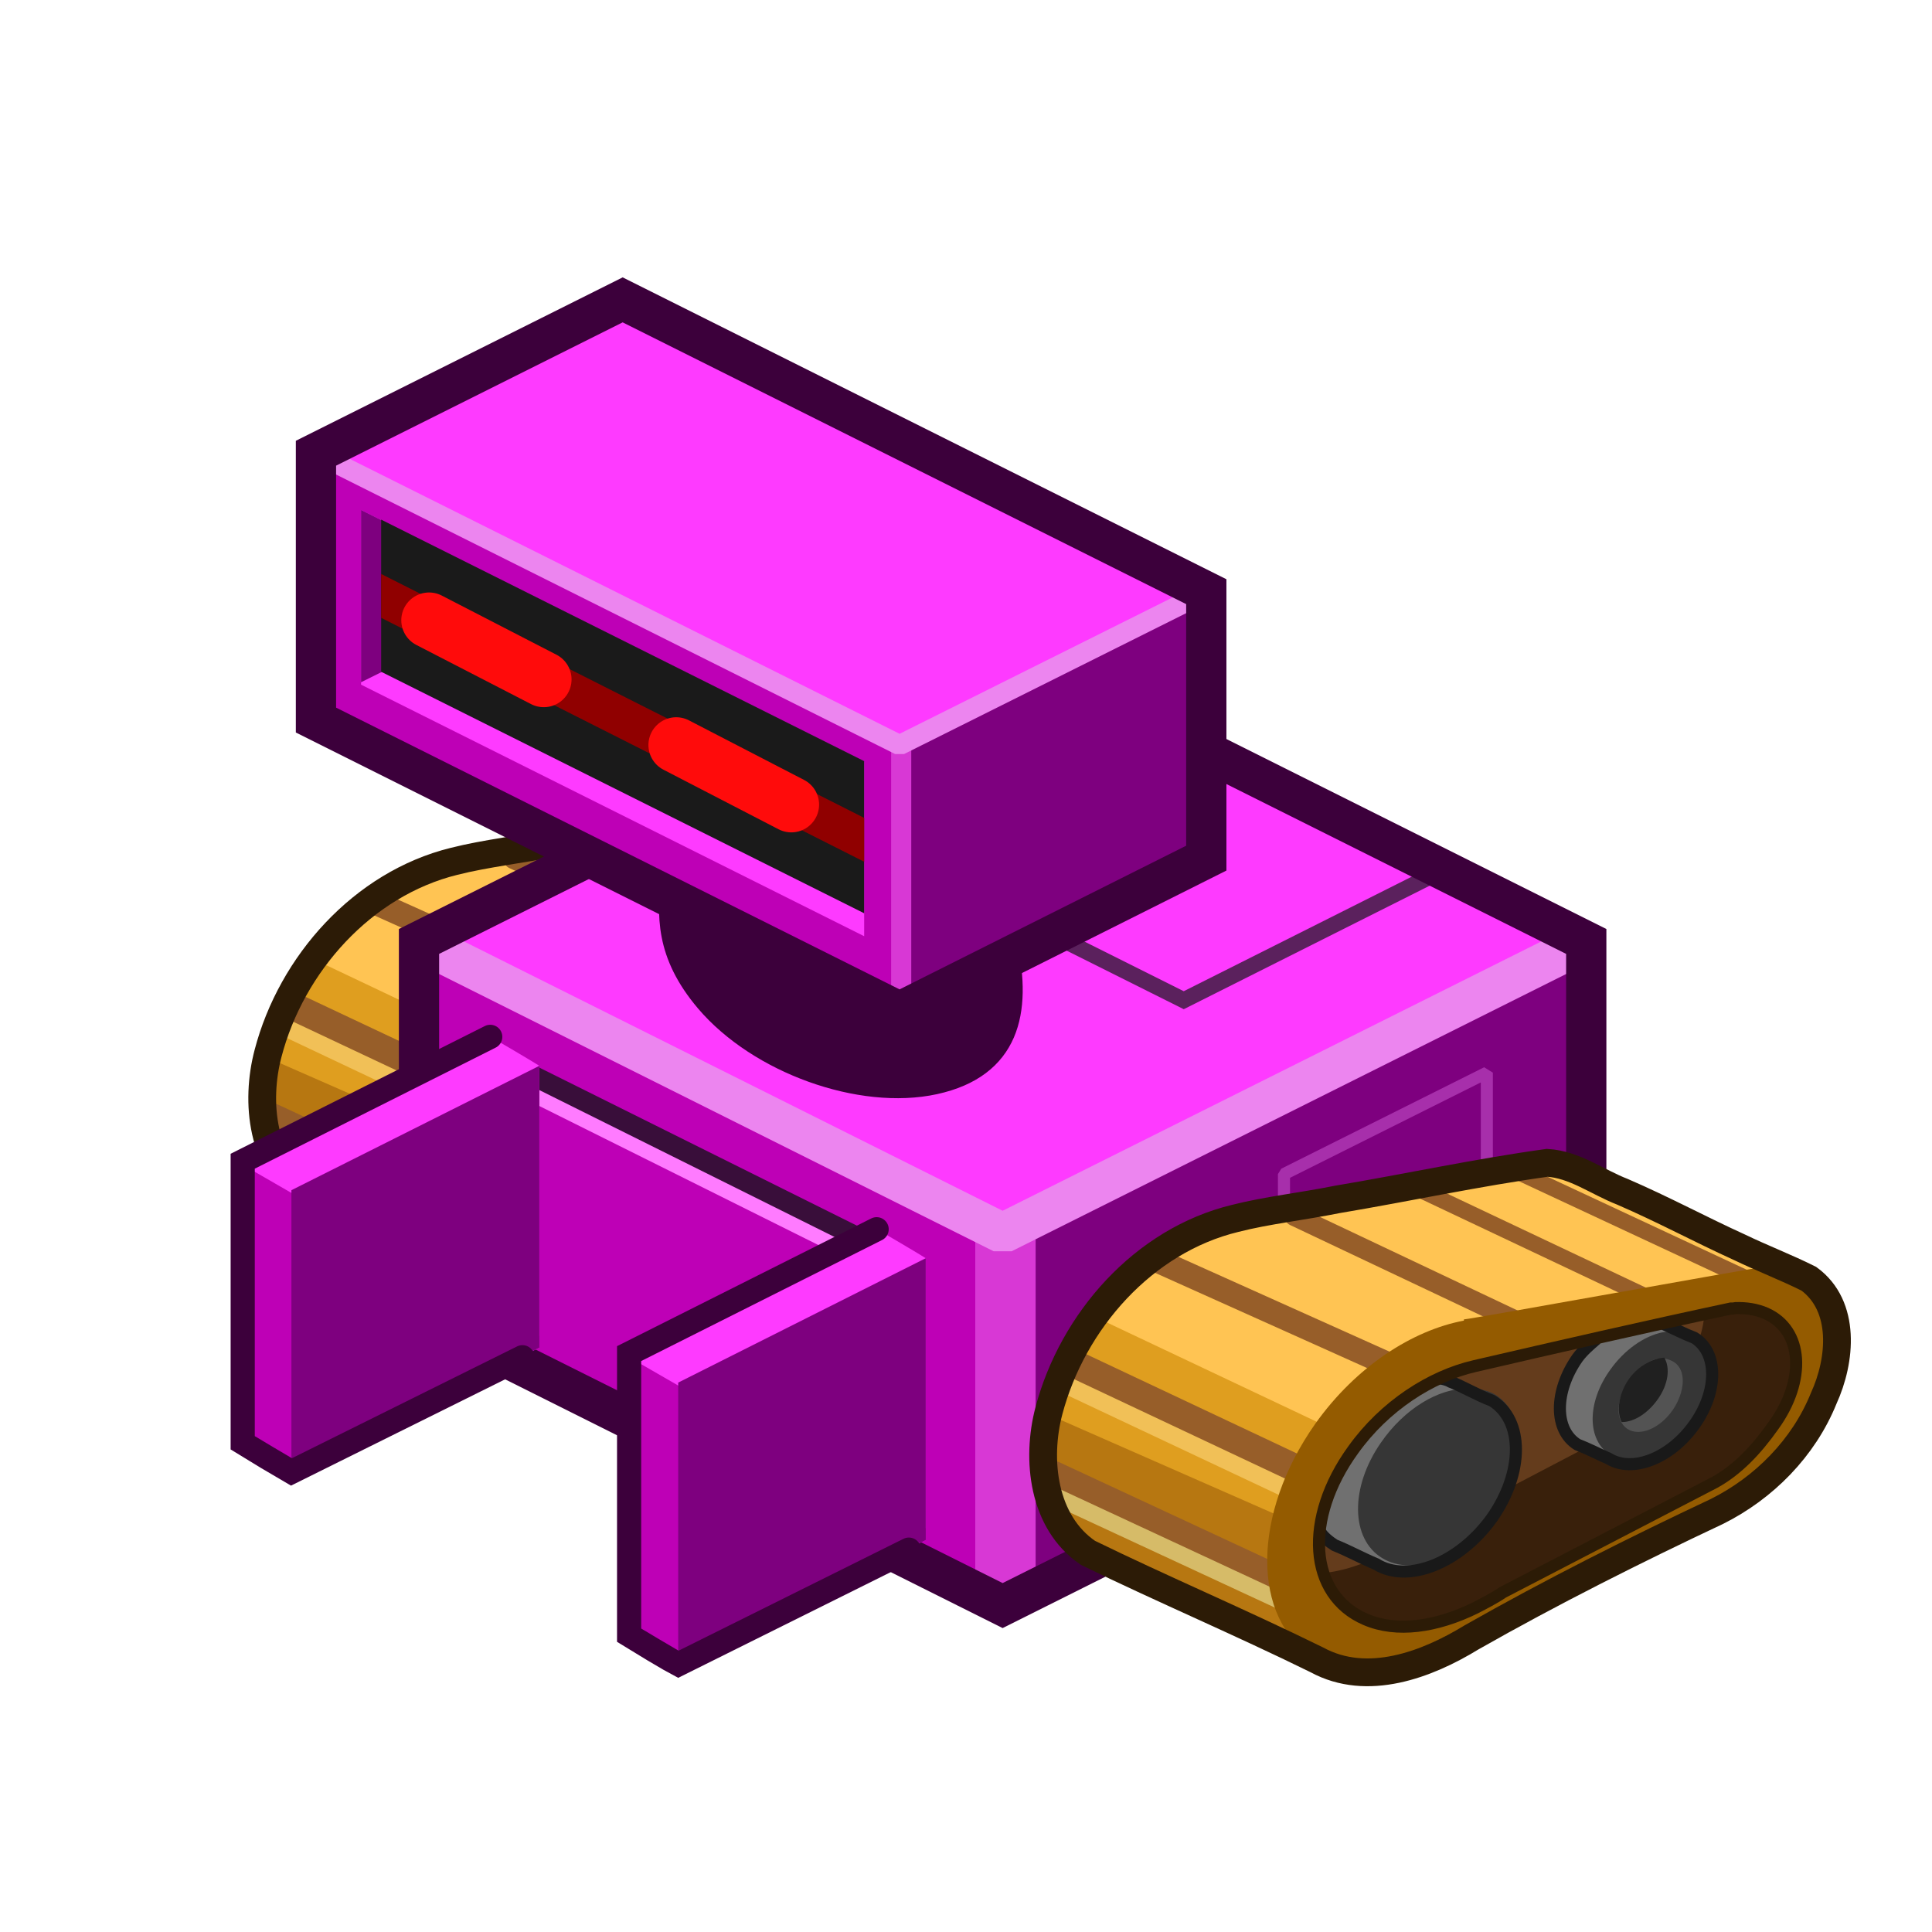 <?xml version="1.0" encoding="UTF-8" standalone="no"?>

<svg xmlns:svg="http://www.w3.org/2000/svg" xmlns="http://www.w3.org/2000/svg" version="1.0" width="100%" height="100%" viewBox="0 0 48 48" id="svg2985" style="display:inline">
<defs id="defs3"/>
<g id="layer3" style="display:inline">
<g id="g2458">
<path d="M 19.03,20.03 C 19.71,20.06 20.29,20.5 20.91,20.75 C 21.95,21.2 22.82,21.67 23.82,22.11 C 24.38,22.38 24.98,22.62 25.53,22.89 C 26.47,23.57 26.34,24.93 25.91,25.86 C 25.4,27.11 24.42,28.09 23.25,28.67 C 21.22,29.63 19.13,30.68 17.16,31.8 C 16.04,32.48 14.56,33.04 13.32,32.36 C 11.44,31.43 9.47,30.61 7.63,29.7 C 6.5,28.95 6.34,27.38 6.66,26.17 C 7.24,23.95 9.01,21.96 11.28,21.4 C 12.07,21.2 12.98,21.1 13.82,20.93 C 15.55,20.64 17.29,20.27 19.03,20.03 L 19.03,20.03 z" id="p3881-2-7" style="fill:#ffc453;fill-opacity:1;fill-rule:nonzero;stroke:none;marker:none;visibility:visible;display:inline;overflow:visible;enable-background:accumulate"/>
<path d="M 18.23,23.92 L 12.76,21.34" id="p4082-6-4" style="fill:none;stroke:#975e29;stroke-width:0.5;stroke-linecap:round;stroke-linejoin:miter;stroke-miterlimit:4;stroke-dasharray:none;stroke-opacity:1;display:inline"/>
<path d="M 7.79,23.83 L 13.92,26.74 C 13.92,26.74 16.58,28.9 18.95,30.83 C 18.35,31.15 17.74,31.47 17.17,31.8 C 16.05,32.48 14.57,33.04 13.32,32.36 C 12.51,31.98 11.69,31.6 10.88,31.2 C 10.85,31.19 10.82,31.18 10.79,31.17 C 10.71,31.13 10.62,31.09 10.54,31.05 C 10.5,31.03 10.45,31.04 10.42,31.02 C 9.49,30.59 8.55,30.15 7.63,29.7 C 6.51,28.95 6.35,27.38 6.67,26.17 C 6.88,25.34 7.27,24.54 7.79,23.83 L 7.79,23.83 z" id="p4122-0-1" style="fill:#df9e1f;fill-opacity:1;fill-rule:nonzero;stroke:none;marker:none;visibility:visible;display:inline;overflow:visible;enable-background:accumulate"/>
<path d="M 6.63,26.27 L 18.1,31.3 C 17.79,31.47 17.47,31.63 17.17,31.8 C 16.05,32.48 14.57,33.04 13.32,32.36 C 12.51,31.98 11.69,31.6 10.88,31.2 C 10.85,31.19 10.82,31.18 10.79,31.17 C 10.71,31.13 10.62,31.09 10.54,31.05 C 10.5,31.03 10.45,31.04 10.42,31.02 C 9.49,30.59 8.55,30.15 7.63,29.7 C 6.54,28.97 6.35,27.46 6.63,26.27 L 6.63,26.27 z" id="p4239-2-9" style="fill:#b77711;fill-opacity:1;stroke:none;display:inline"/>
<path d="M 15.1,25.02 L 9.31,22.42" id="p4080-7-3" style="fill:none;stroke:#975e29;stroke-width:0.60;stroke-linecap:round;stroke-linejoin:miter;stroke-miterlimit:4;stroke-dasharray:none;stroke-opacity:1;display:inline"/>
<path d="M 12.65,28.02 L 7.09,25.39" id="p4078-2-1-7" style="fill:none;stroke:#f1c057;stroke-width:0.69;stroke-linecap:butt;stroke-linejoin:miter;stroke-miterlimit:4;stroke-dasharray:none;stroke-opacity:1;display:inline"/>
<path d="M 12.88,27.64 L 7.32,25.02" id="p4078-5-9" style="fill:none;stroke:#975e29;stroke-width:0.69;stroke-linecap:butt;stroke-linejoin:miter;stroke-miterlimit:4;stroke-dasharray:none;stroke-opacity:1;display:inline"/>
<path d="M 12.49,30.83 L 6.76,28.18" id="p4076-6-9-2" style="fill:none;stroke:#d6bb68;stroke-width:0.60;stroke-linecap:round;stroke-linejoin:miter;stroke-miterlimit:4;stroke-dasharray:none;stroke-opacity:1;display:inline"/>
<path d="M 12.51,30.38 L 6.79,27.72" id="p4076-7-4" style="fill:none;stroke:#975e29;stroke-width:0.60;stroke-linecap:round;stroke-linejoin:miter;stroke-miterlimit:4;stroke-dasharray:none;stroke-opacity:1;display:inline"/>
<path d="M 19.03,20.03 C 19.71,20.06 20.29,20.5 20.91,20.75 C 21.95,21.2 22.82,21.67 23.82,22.11 C 24.38,22.38 24.98,22.62 25.53,22.89 C 26.47,23.57 26.34,24.93 25.91,25.86 C 25.4,27.11 24.42,28.09 23.25,28.67 C 21.22,29.63 19.13,30.68 17.16,31.8 C 16.04,32.48 14.56,33.04 13.32,32.36 C 11.4,31.43 9.45,30.59 7.63,29.7 C 6.5,28.95 6.34,27.38 6.66,26.17 C 7.24,23.95 9.01,21.96 11.28,21.4 C 12.07,21.2 12.98,21.1 13.82,20.93 C 15.55,20.64 17.29,20.27 19.03,20.03 L 19.03,20.03 z" id="p3881-6-0-0" style="fill:none;stroke:#2c1b06;stroke-width:0.69;marker:none;stroke-miterlimit:4;stroke-dasharray:none;stroke-opacity:1;visibility:visible;display:inline;overflow:visible;enable-background:accumulate"/>
</g>
<path d="M 24.91,16.14 L 39.41,23.39 C 39.41,26.66 39.41,29.66 39.41,32.64 L 24.91,39.89 L 10.41,32.64 C 10.41,29.61 10.41,25.88 10.41,23.39 L 24.91,16.14 z" id="p2993-7-32" style="fill:#be00b6;fill-opacity:1;stroke:none;display:inline"/>
<path d="M 34.47,20.93 L 39.41,23.39 L 39.41,32.64 L 24.97,39.86 L 24.97,28.74 L 34.47,20.93 L 34.47,20.93 z" id="p4502-8" style="fill:#7e007f;fill-opacity:1;stroke:none"/>
<path d="M 24.91,30.64 L 39.41,23.39 L 24.91,16.14 L 10.41,23.39 L 24.91,30.64 z" id="p2993-7-9-49" style="fill:#fe3aff;fill-opacity:1;stroke:none;display:inline"/>
<path d="M 24.98,30.79 L 24.98,39.73" id="p3111-6" style="fill:none;stroke:#d838d5;stroke-width:1.5;stroke-linecap:butt;stroke-linejoin:miter;stroke-miterlimit:4;stroke-dasharray:none;stroke-opacity:1"/>
<path d="M 27.32,17.35 L 35.88,21.6 L 29.41,24.85 L 20.85,20.57 L 27.32,17.35 z" id="p2993-7-9-7-0" style="fill:none;stroke:#5b215d;stroke-width:0.40;stroke-miterlimit:4;stroke-dasharray:none;stroke-opacity:1;display:inline"/>
<path d="M 10.41,23.39 L 24.91,30.64 L 39.41,23.39" id="p2993-7-9-4-0" style="fill:none;stroke:#ec85ef;stroke-linejoin:bevel;stroke-opacity:1;display:inline"/>
<path d="M 36.94,29.6 L 36.94,26.65 L 31.9,29.17 L 31.9,31.6" id="p4705-4" style="fill:none;stroke:#a72fab;stroke-width:0.30;stroke-linecap:butt;stroke-linejoin:bevel;stroke-miterlimit:4;stroke-dasharray:none;stroke-opacity:1"/>
<path d="M 24.91,16.14 L 39.41,23.39 C 39.41,26.66 39.41,29.66 39.41,32.64 L 24.91,39.89 L 10.41,32.64 C 10.41,29.61 10.41,25.88 10.41,23.39 L 24.91,16.14 z" id="p2993-7-3-6" style="fill:none;stroke:#3c003b;stroke-opacity:1;display:inline"/>
<path d="M 19.29,18.32 C 21.02,18.25 23.09,19.12 24.22,20.45 C 25.22,21.63 25.42,22.73 24.98,23.48 C 25.33,25.14 25.04,26.49 23.22,26.89 C 21.39,27.29 18.86,26.38 17.57,24.86 C 16.57,23.68 16.62,22.73 16.73,21.74 C 16.79,19.92 16.75,18.81 18.57,18.42 C 18.8,18.37 19.04,18.33 19.29,18.32 L 19.29,18.32 z" id="p4109-4" style="fill:#3c003b;fill-opacity:1;fill-rule:nonzero;stroke:#3c003b;stroke-width:0.60;stroke-linecap:round;stroke-linejoin:miter;marker:none;stroke-miterlimit:4;stroke-dasharray:none;stroke-dashoffset:0;stroke-opacity:1;visibility:visible;display:inline;overflow:visible;enable-background:accumulate"/>
<path d="M 15.47,7.45 L 29.97,14.7 C 29.97,17.38 29.97,19.97 29.97,21.32 L 22.35,25.14 L 7.85,17.89 C 7.85,15.64 7.85,12.93 7.85,11.26 L 15.47,7.45 z" id="p2993-7-9-8-29" style="fill:#be00b6;fill-opacity:1;stroke:none;display:inline"/>
<path d="M 8.97,12.67 L 21.47,18.92 L 21.47,23.26 L 8.97,17.01 L 8.97,12.67 z" id="p2993-7-9-8-8-5-59" style="fill:#fe3aff;fill-opacity:1;stroke:none;display:inline"/>
<path d="M 26.69,13.04 L 29.97,14.7 L 29.97,21.32 L 22.38,25.14 L 22.38,17.07 L 22.29,16.76 L 26.69,13.04 z" id="p4170-7" style="fill:#7e007f;fill-opacity:1;stroke:none"/>
<path d="M 22.39,18.53 L 22.39,24.77" id="p5148-2" style="fill:none;stroke:#d838d5;stroke-width:0.5;stroke-linecap:butt;stroke-linejoin:miter;marker:none;stroke-miterlimit:4;stroke-dasharray:none;stroke-dashoffset:0;stroke-opacity:1;visibility:visible;display:inline;overflow:visible;enable-background:accumulate"/>
<path d="M 15.48,7.45 L 29.98,14.7 L 22.35,18.51 L 7.85,11.26 L 15.48,7.45 z" id="p2993-7-9-8-8-51" style="fill:#fe3aff;fill-opacity:1;stroke:none;display:inline"/>
<path d="M 29.98,14.7 L 22.35,18.51 L 7.85,11.26" id="p2993-7-9-8-8-57-9" style="fill:none;stroke:#ec85ef;stroke-width:0.5;stroke-linecap:butt;stroke-linejoin:bevel;marker:none;stroke-miterlimit:4;stroke-dasharray:none;stroke-dashoffset:0;stroke-opacity:1;visibility:visible;display:inline;overflow:visible;enable-background:accumulate"/>
<path d="M 15.47,7.45 L 29.97,14.7 C 29.97,17.38 29.97,19.97 29.97,21.32 L 22.35,25.14 L 7.85,17.89 C 7.85,15.64 7.85,12.93 7.85,11.26 L 15.47,7.45 z" id="p2993-7-9-8-2-6" style="fill:none;stroke:#3c003b;stroke-width:1;stroke-linecap:butt;stroke-linejoin:miter;marker:none;stroke-miterlimit:4;stroke-dasharray:none;stroke-dashoffset:0;stroke-opacity:1;visibility:visible;display:inline;overflow:visible;enable-background:accumulate"/>
<path d="M 8.97,12.67 L 13.26,14.82 L 8.97,16.95 L 8.97,12.67 z" id="p2993-7-9-8-8-5-5-0" style="fill:#7e007f;fill-opacity:1;stroke:none;display:inline"/>
<path d="M 21.47,31.22 L 12.96,26.98" id="p5229-8-1" style="fill:none;stroke:#ff7bff;stroke-width:0.5;stroke-linecap:butt;stroke-linejoin:miter;stroke-miterlimit:4;stroke-dasharray:none;stroke-opacity:1;display:inline"/>
<path d="M 21.78,30.54 C 21.83,30.56 22.93,31.21 23,31.26 L 23,38.26 L 16.85,41.35 C 16.77,41.31 15.69,40.67 15.63,40.63 L 15.63,33.63 L 21.78,30.54 z" id="p4502-0-2-8" style="fill:#fe3aff;fill-opacity:1;stroke:none;display:inline"/>
<path d="M 15.63,33.72 L 23,37.97 L 23,38.26 L 16.85,41.35 C 16.77,41.31 15.69,40.67 15.63,40.63 L 15.63,33.72 z" id="p4925-8" style="fill:#be00b6;fill-opacity:1;fill-rule:nonzero;stroke:none;marker:none;visibility:visible;display:inline;overflow:visible;enable-background:accumulate"/>
<path d="M 23,31.26 L 23,38.26 L 16.85,41.35 L 16.85,34.35 L 23,31.26 z" id="p4502-0-7" style="fill:#7e007f;fill-opacity:1;stroke:none;display:inline"/>
<path d="M 21.35,30.76 L 12.83,26.52" id="p5229-81" style="fill:none;stroke:#390e3a;stroke-width:0.5;stroke-linecap:butt;stroke-linejoin:miter;stroke-miterlimit:4;stroke-dasharray:none;stroke-opacity:1"/>
<path d="M 22.58,38.5 L 16.85,41.35 C 16.77,41.31 15.69,40.67 15.63,40.63 L 15.63,33.63 L 21.78,30.54" id="p4502-0-2-0-6" style="fill:none;stroke:#3c003b;stroke-width:0.60;stroke-linecap:round;stroke-miterlimit:4;stroke-dasharray:none;stroke-opacity:1;display:inline"/>
<path d="M 12.18,25.76 C 12.23,25.78 13.33,26.43 13.4,26.48 L 13.4,33.48 L 7.24,36.57 C 7.17,36.53 6.09,35.89 6.03,35.85 L 6.03,28.85 L 12.18,25.76 z" id="p4502-0-2-4-0" style="fill:#fe3aff;fill-opacity:1;stroke:none;display:inline"/>
<path d="M 6.03,28.94 L 13.4,33.19 L 13.4,33.48 L 7.24,36.57 C 7.17,36.53 6.09,35.89 6.03,35.85 L 6.03,28.94 z" id="p4925-0-0" style="fill:#be00b6;fill-opacity:1;fill-rule:nonzero;stroke:none;marker:none;visibility:visible;display:inline;overflow:visible;enable-background:accumulate"/>
<path d="M 13.4,26.48 L 13.4,33.48 L 7.24,36.57 L 7.24,29.57 L 13.4,26.48 L 13.4,26.48 z" id="p4502-0-1-2" style="fill:#7e007f;fill-opacity:1;stroke:none;display:inline"/>
<path d="M 12.98,33.72 L 7.24,36.57 C 7.17,36.53 6.09,35.89 6.03,35.85 L 6.03,28.85 L 12.18,25.76" id="p4502-0-2-0-9-1" style="fill:none;stroke:#3c003b;stroke-width:0.60;stroke-linecap:round;stroke-miterlimit:4;stroke-dasharray:none;stroke-opacity:1;display:inline"/>
<path d="M 9.47,12.91 L 21.47,18.91 L 21.47,22.69 L 9.47,16.69 L 9.47,12.91 z" id="p2993-7-9-8-8-5-9-2" style="fill:#1a1a1a;fill-opacity:1;stroke:none;display:inline"/>
<path d="M 9.47,14.26 L 21.47,20.32 L 21.47,21.41 L 9.47,15.35 L 9.47,14.26 z" id="p5068-5" style="fill:#900000;fill-opacity:1;stroke:none;marker:none;visibility:visible"/>
<path d="M 13.51,16.88 L 10.66,15.41" id="p5093-4" style="fill:none;stroke:#ff0b0b;stroke-width:1.38;stroke-linecap:round;stroke-linejoin:miter;stroke-miterlimit:4;stroke-dasharray:none;stroke-opacity:1"/>
<path d="M 19.66,19.99 L 16.8,18.51" id="p5093-1-8" style="fill:none;stroke:#ff0b0b;stroke-width:1.38;stroke-linecap:round;stroke-linejoin:miter;stroke-miterlimit:4;stroke-dasharray:none;stroke-opacity:1;display:inline"/>
<g id="g2493">
<path d="M 38.44,28.89 C 39.12,28.93 39.69,29.37 40.31,29.61 C 41.35,30.06 42.23,30.54 43.22,30.99 C 43.78,31.26 44.38,31.49 44.94,31.77 C 45.87,32.45 45.74,33.8 45.31,34.74 C 44.81,35.98 43.82,36.97 42.66,37.55 C 40.62,38.51 38.53,39.56 36.56,40.68 C 35.45,41.36 33.97,41.92 32.72,41.24 C 30.84,40.31 28.87,39.49 27.03,38.58 C 25.91,37.82 25.74,36.26 26.06,35.05 C 26.65,32.82 28.41,30.82 30.69,30.27 C 31.47,30.07 32.38,29.97 33.22,29.8 C 34.95,29.51 36.7,29.13 38.44,28.89 L 38.44,28.89 z" id="p3881-3" style="fill:#ffc453;fill-opacity:1;fill-rule:nonzero;stroke:none;marker:none;visibility:visible;display:inline;overflow:visible;enable-background:accumulate"/>
<path d="M 40.95,32.24 L 35.18,29.51" id="p4084-7" style="fill:none;stroke:#975e29;stroke-width:0.40;stroke-linecap:butt;stroke-linejoin:miter;stroke-miterlimit:4;stroke-dasharray:none;stroke-opacity:1"/>
<path d="M 43.36,31.75 L 37.51,29.02" id="p4084-9-0" style="fill:none;stroke:#975e29;stroke-width:0.40;stroke-linecap:round;stroke-linejoin:miter;stroke-miterlimit:4;stroke-dasharray:none;stroke-opacity:1;display:inline"/>
<path d="M 37.63,32.8 L 32.16,30.21" id="p4082-64" style="fill:none;stroke:#975e29;stroke-width:0.5;stroke-linecap:round;stroke-linejoin:miter;stroke-miterlimit:4;stroke-dasharray:none;stroke-opacity:1"/>
<path d="M 27.19,32.71 L 33.32,35.61 C 33.32,35.61 35.98,37.77 38.35,39.71 C 37.75,40.02 37.15,40.35 36.57,40.68 C 35.45,41.36 33.97,41.92 32.72,41.24 C 31.92,40.86 31.1,40.47 30.29,40.08 C 30.26,40.07 30.22,40.06 30.19,40.05 C 30.11,40.01 30.03,39.97 29.94,39.93 C 29.9,39.91 29.86,39.92 29.82,39.89 C 28.9,39.46 27.95,39.03 27.04,38.58 C 25.91,37.82 25.75,36.26 26.07,35.05 C 26.29,34.22 26.68,33.41 27.19,32.71 z" id="p4122-1" style="fill:#df9e1f;fill-opacity:1;fill-rule:nonzero;stroke:none;marker:none;visibility:visible;display:inline;overflow:visible;enable-background:accumulate"/>
<path d="M 26.04,35.14 L 37.51,40.18 C 37.19,40.34 36.87,40.5 36.57,40.68 C 35.45,41.36 33.97,41.92 32.72,41.24 C 31.92,40.86 31.1,40.47 30.29,40.08 C 30.26,40.07 30.22,40.06 30.19,40.05 C 30.11,40.01 30.03,39.97 29.94,39.93 C 29.9,39.91 29.86,39.92 29.82,39.89 C 28.9,39.46 27.95,39.03 27.04,38.58 C 25.94,37.84 25.75,36.34 26.04,35.14 z" id="p4239-0" style="fill:#b77711;fill-opacity:1;stroke:none"/>
<path d="M 34.5,33.9 L 28.71,31.3" id="p4080-1" style="fill:none;stroke:#975e29;stroke-width:0.60;stroke-linecap:round;stroke-linejoin:miter;stroke-miterlimit:4;stroke-dasharray:none;stroke-opacity:1"/>
<path d="M 32.05,36.89 L 26.49,34.27" id="p4078-2-15" style="fill:none;stroke:#f1c057;stroke-width:0.69;stroke-linecap:butt;stroke-linejoin:miter;stroke-miterlimit:4;stroke-dasharray:none;stroke-opacity:1;display:inline"/>
<path d="M 32.28,36.52 L 26.72,33.9" id="p4078-3" style="fill:none;stroke:#975e29;stroke-width:0.69;stroke-linecap:butt;stroke-linejoin:miter;stroke-miterlimit:4;stroke-dasharray:none;stroke-opacity:1"/>
<path d="M 31.89,39.71 L 26.16,37.05" id="p4076-6-1" style="fill:none;stroke:#d6bb68;stroke-width:0.60;stroke-linecap:round;stroke-linejoin:miter;stroke-miterlimit:4;stroke-dasharray:none;stroke-opacity:1;display:inline"/>
<path d="M 31.91,39.26 L 26.19,36.6" id="p4076-0" style="fill:none;stroke:#975e29;stroke-width:0.60;stroke-linecap:round;stroke-linejoin:miter;stroke-miterlimit:4;stroke-dasharray:none;stroke-opacity:1"/>
<path d="M 43.99,31.47 C 44.31,31.47 44.61,31.56 44.87,31.72 C 45.91,32.36 45.88,34.08 44.84,35.56 C 44.28,36.36 43.69,36.98 43.02,37.35 L 36.68,40.59 C 36.41,40.79 36.12,40.93 35.84,41.06 C 34.69,41.62 33.53,41.73 32.65,41.19 C 31.08,40.21 31.1,37.61 32.68,35.37 C 33.69,33.95 35.09,33.05 36.37,32.81 L 36.37,32.78 C 36.63,32.76 43.61,31.49 43.87,31.47 C 43.89,31.47 43.91,31.47 43.93,31.47 C 43.95,31.47 43.97,31.47 43.99,31.47 L 43.99,31.47 z" id="p3881-5-4" style="fill:#945b00;fill-opacity:1;fill-rule:nonzero;stroke:none;marker:none;visibility:visible;display:inline;overflow:visible;enable-background:accumulate"/>
<path d="M 43.11,32.5 C 43.38,32.49 43.64,32.53 43.87,32.63 C 44.8,33.04 44.88,34.29 44.06,35.42 C 43.63,36.03 43.16,36.52 42.6,36.83 L 37.34,39.56 C 37.12,39.71 36.88,39.83 36.65,39.95 C 35.69,40.42 34.7,40.57 33.92,40.23 C 32.51,39.62 32.38,37.73 33.62,36.02 C 34.4,34.93 35.55,34.19 36.64,33.94 L 36.64,33.91 C 36.86,33.88 42.78,32.54 43,32.51 C 43.02,32.51 43.04,32.51 43.06,32.51 C 43.07,32.51 43.09,32.5 43.11,32.5 L 43.11,32.5 z" id="p3881-5-7-7" style="fill:#39200b;fill-opacity:1;fill-rule:nonzero;stroke:none;marker:none;visibility:visible;display:inline;overflow:visible;enable-background:accumulate"/>
<path d="M 42.34,32.68 C 42.31,33.12 42.13,33.6 41.78,34.08 C 41.34,34.69 40.87,35.18 40.31,35.49 L 35.06,38.24 C 34.84,38.39 34.61,38.5 34.37,38.61 C 33.88,38.86 33.36,39.04 32.87,39.08 C 32.6,38.23 32.85,37.09 33.62,36.02 C 34.41,34.93 35.54,34.18 36.62,33.93 C 36.82,33.9 41.2,32.92 42.34,32.68 L 42.34,32.68 z" id="p3881-5-7-4-0" style="fill:#643c1c;fill-opacity:1;fill-rule:nonzero;stroke:none;marker:none;visibility:visible;display:inline;overflow:visible;enable-background:accumulate"/>
<path d="M 38.44,28.89 C 39.12,28.93 39.69,29.37 40.31,29.61 C 41.35,30.06 42.23,30.54 43.22,30.99 C 43.78,31.26 44.38,31.49 44.94,31.77 C 45.87,32.45 45.74,33.8 45.31,34.74 C 44.81,35.98 43.82,36.97 42.66,37.55 C 40.62,38.51 38.53,39.56 36.56,40.68 C 35.45,41.36 33.97,41.92 32.72,41.24 C 30.81,40.3 28.85,39.47 27.03,38.58 C 25.91,37.82 25.74,36.26 26.06,35.05 C 26.65,32.82 28.41,30.82 30.69,30.27 C 31.47,30.07 32.38,29.97 33.22,29.8 C 34.95,29.51 36.7,29.13 38.44,28.89 L 38.44,28.89 z" id="p3881-6-4" style="fill:none;stroke:#2c1b06;stroke-width:0.69;marker:none;stroke-miterlimit:4;stroke-dasharray:none;stroke-opacity:1;visibility:visible;display:inline;overflow:visible;enable-background:accumulate"/>
<path d="M 41.32,32.89 C 41.55,32.99 41.84,33.14 42.1,33.24 C 42.68,33.6 42.69,34.56 42.1,35.39 C 41.51,36.23 40.56,36.6 39.97,36.24 C 39.68,36.11 39.45,35.99 39.19,35.89 C 38.61,35.53 38.61,34.57 39.19,33.74 C 39.33,33.55 39.5,33.41 39.66,33.27 C 40.22,33.14 40.76,33.02 41.32,32.89 L 41.32,32.89 z" id="p3881-7-3-7-3" style="fill:#707070;fill-opacity:1;fill-rule:nonzero;stroke:none;marker:none;visibility:visible;display:inline;overflow:visible;enable-background:accumulate"/>
<path d="M 41.31,33.10 C 40.85,33.19 40.35,33.54 40,34.04 C 39.42,34.85 39.43,35.78 40,36.14 C 40.56,36.49 41.48,36.13 42.06,35.32 C 42.63,34.52 42.66,33.58 42.09,33.23 C 41.88,33.10 41.58,33.05 41.31,33.10 z" id="p3881-7-3-6" style="fill:#363636;fill-opacity:1;fill-rule:nonzero;stroke:none;marker:none;visibility:visible;display:inline;overflow:visible;enable-background:accumulate"/>
<path d="M 35.76,34.24 C 35.85,34.26 35.96,34.28 36.04,34.33 C 36.35,34.45 36.72,34.67 37.07,34.8 C 37.86,35.29 37.86,36.58 37.07,37.71 C 36.27,38.83 34.98,39.35 34.19,38.86 C 33.79,38.69 33.51,38.53 33.16,38.39 C 33.02,38.3 32.88,38.19 32.79,38.05 C 32.85,37.41 33.14,36.7 33.63,36.02 C 34.2,35.22 34.96,34.61 35.76,34.24 z" id="p3881-7-3-7-7-0" style="fill:#707070;fill-opacity:1;fill-rule:nonzero;stroke:none;marker:none;visibility:visible;display:inline;overflow:visible;enable-background:accumulate"/>
<path d="M 36.46,34.5 C 35.74,34.49 34.89,35.00 34.31,35.84 C 33.53,36.96 33.56,38.24 34.34,38.71 C 35.12,39.19 36.38,38.68 37.15,37.56 C 37.93,36.44 37.93,35.13 37.15,34.65 C 36.96,34.53 36.70,34.50 36.46,34.5 z" id="p3881-7-3-8-5" style="fill:#363636;fill-opacity:1;fill-rule:nonzero;stroke:none;marker:none;visibility:visible;display:inline;overflow:visible;enable-background:accumulate"/>
<path d="M 41.32,32.89 C 41.55,32.99 41.84,33.14 42.1,33.24 C 42.68,33.6 42.69,34.56 42.1,35.39 C 41.51,36.23 40.56,36.6 39.97,36.24 C 39.68,36.11 39.45,35.99 39.19,35.89 C 38.61,35.53 38.61,34.57 39.19,33.74 C 39.33,33.55 39.5,33.41 39.66,33.27" id="p3881-7-3-7-9-7" style="fill:none;stroke:#191919;stroke-width:0.30;marker:none;stroke-miterlimit:4;stroke-dasharray:none;stroke-opacity:1;visibility:visible;display:inline;overflow:visible;enable-background:accumulate"/>
<path d="M 35.76,34.24 C 35.85,34.26 35.96,34.28 36.04,34.33 C 36.35,34.45 36.72,34.67 37.07,34.8 C 37.86,35.29 37.86,36.58 37.07,37.71 C 36.27,38.83 34.98,39.35 34.19,38.86 C 33.79,38.69 33.51,38.53 33.16,38.39 C 33.02,38.3 32.88,38.19 32.79,38.05" id="p3881-7-3-7-7-7-5" style="fill:none;stroke:#191919;stroke-width:0.30;marker:none;stroke-miterlimit:4;stroke-dasharray:none;stroke-opacity:1;visibility:visible;display:inline;overflow:visible;enable-background:accumulate"/>
<path d="M 43.11,32.5 C 43.38,32.49 43.64,32.53 43.87,32.63 C 44.8,33.04 44.88,34.29 44.06,35.42 C 43.63,36.03 43.16,36.52 42.6,36.83 L 37.34,39.56 C 37.12,39.71 36.88,39.83 36.65,39.95 C 35.69,40.42 34.7,40.57 33.92,40.23 C 32.51,39.62 32.38,37.73 33.62,36.02 C 34.4,34.93 35.55,34.19 36.64,33.94 C 38.71,33.46 40.89,32.96 43,32.51 C 43.02,32.51 43.04,32.51 43.06,32.51 C 43.07,32.51 43.09,32.5 43.11,32.5 L 43.11,32.5 z" id="p3881-5-7-8-6" style="fill:none;stroke:#2c1b06;stroke-width:0.30;marker:none;stroke-miterlimit:4;stroke-dasharray:none;stroke-opacity:1;visibility:visible;display:inline;overflow:visible;enable-background:accumulate"/>
<path d="M 41.31,33.75 C 41.02,33.74 40.70,33.96 40.46,34.31 C 40.15,34.77 40.12,35.29 40.43,35.5 C 40.74,35.70 41.24,35.49 41.56,35.03 C 41.87,34.57 41.90,34.04 41.59,33.84 C 41.51,33.79 41.40,33.75 41.31,33.75 z" id="p3881-7-3-1-4" style="fill:#535353;fill-opacity:1;fill-rule:nonzero;stroke:none;marker:none;visibility:visible;display:inline;overflow:visible;enable-background:accumulate"/>
<path d="M 41.35,33.73 C 41.50,33.99 41.45,34.39 41.19,34.76 C 40.95,35.10 40.62,35.32 40.32,35.33 C 40.31,35.33 40.30,35.33 40.29,35.33 C 40.15,35.06 40.22,34.62 40.47,34.26 C 40.71,33.93 41.05,33.75 41.35,33.73 L 41.35,33.73 z" id="p3881-7-3-1-6-7" style="fill:#202020;fill-opacity:1;fill-rule:nonzero;stroke:none;marker:none;visibility:visible;display:inline;overflow:visible;enable-background:accumulate"/>
</g>
</g>
</svg>
